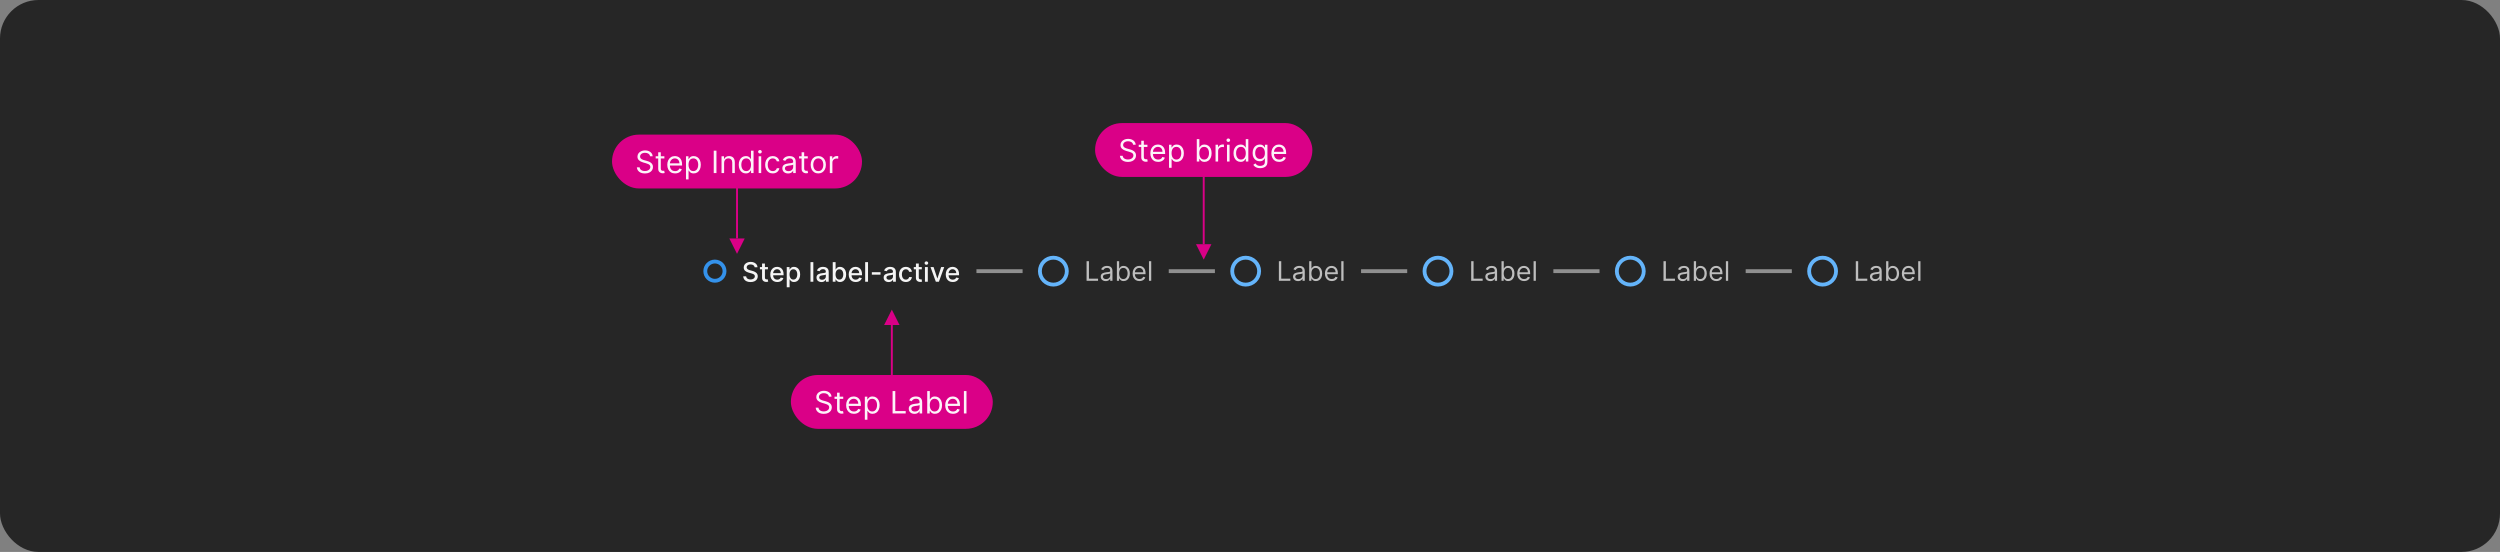 <svg width="1300" height="287" viewBox="0 0 1300 287" fill="none" xmlns="http://www.w3.org/2000/svg">
<rect x="0" y="0" width="1300" height="287" fill="#808080" stroke="none"/>
<rect width="1300" height="287" rx="20" fill="#262626"/>
<path d="M376.75 141C376.75 143.761 374.511 146 371.75 146C368.989 146 366.75 143.761 366.75 141C366.75 138.239 368.989 136 371.75 136C374.511 136 376.75 138.239 376.75 141Z" stroke="#3492EB" stroke-width="2"/>
<g clip-path="url(#clip0_2029_12016)">
<path d="M392.422 138.993C392.369 138.522 392.15 138.158 391.766 137.899C391.381 137.637 390.897 137.506 390.314 137.506C389.896 137.506 389.535 137.573 389.23 137.705C388.925 137.835 388.688 138.013 388.519 138.242C388.353 138.468 388.271 138.724 388.271 139.013C388.271 139.255 388.327 139.464 388.44 139.639C388.556 139.815 388.706 139.962 388.892 140.082C389.081 140.198 389.283 140.295 389.499 140.375C389.714 140.451 389.921 140.514 390.12 140.564L391.114 140.822C391.439 140.902 391.772 141.01 392.114 141.146C392.455 141.281 392.772 141.46 393.063 141.683C393.355 141.905 393.59 142.18 393.769 142.508C393.951 142.836 394.043 143.229 394.043 143.686C394.043 144.263 393.893 144.775 393.595 145.222C393.3 145.67 392.871 146.023 392.308 146.281C391.747 146.54 391.07 146.669 390.274 146.669C389.512 146.669 388.852 146.548 388.295 146.306C387.739 146.064 387.303 145.721 386.988 145.277C386.673 144.83 386.499 144.299 386.466 143.686H388.007C388.037 144.054 388.156 144.361 388.365 144.606C388.577 144.848 388.847 145.028 389.175 145.148C389.507 145.264 389.87 145.322 390.264 145.322C390.698 145.322 391.085 145.254 391.423 145.118C391.764 144.979 392.032 144.786 392.228 144.541C392.424 144.293 392.521 144.003 392.521 143.671C392.521 143.37 392.435 143.123 392.263 142.93C392.094 142.738 391.863 142.579 391.572 142.453C391.283 142.327 390.957 142.216 390.592 142.12L389.389 141.792C388.574 141.57 387.928 141.243 387.45 140.812C386.976 140.382 386.739 139.812 386.739 139.102C386.739 138.516 386.898 138.004 387.217 137.566C387.535 137.129 387.966 136.789 388.509 136.547C389.053 136.302 389.666 136.179 390.349 136.179C391.038 136.179 391.646 136.3 392.173 136.542C392.704 136.784 393.121 137.117 393.426 137.541C393.731 137.962 393.89 138.446 393.903 138.993H392.422ZM399.324 138.864V140.057H395.153V138.864H399.324ZM396.271 137.034H397.758V144.258C397.758 144.546 397.801 144.763 397.887 144.909C397.973 145.052 398.084 145.149 398.22 145.202C398.359 145.252 398.51 145.277 398.672 145.277C398.792 145.277 398.896 145.269 398.986 145.252C399.075 145.236 399.145 145.222 399.194 145.212L399.463 146.44C399.377 146.473 399.254 146.507 399.095 146.54C398.936 146.576 398.737 146.596 398.498 146.599C398.107 146.606 397.743 146.536 397.405 146.391C397.067 146.245 396.793 146.019 396.584 145.714C396.376 145.41 396.271 145.027 396.271 144.566V137.034ZM404.177 146.654C403.425 146.654 402.777 146.493 402.233 146.172C401.693 145.847 401.275 145.391 400.98 144.805C400.689 144.215 400.543 143.524 400.543 142.732C400.543 141.949 400.689 141.26 400.98 140.663C401.275 140.067 401.686 139.601 402.213 139.266C402.744 138.932 403.364 138.764 404.073 138.764C404.504 138.764 404.921 138.835 405.326 138.978C405.73 139.121 406.093 139.344 406.414 139.649C406.736 139.954 406.989 140.35 407.175 140.837C407.361 141.321 407.453 141.91 407.453 142.602V143.129H401.383V142.016H405.997C405.997 141.625 405.917 141.278 405.758 140.977C405.599 140.672 405.375 140.431 405.087 140.256C404.802 140.08 404.467 139.992 404.083 139.992C403.665 139.992 403.301 140.095 402.989 140.3C402.681 140.503 402.442 140.768 402.273 141.096C402.107 141.421 402.025 141.774 402.025 142.155V143.025C402.025 143.535 402.114 143.969 402.293 144.327C402.475 144.685 402.729 144.959 403.054 145.148C403.378 145.333 403.758 145.426 404.192 145.426C404.474 145.426 404.731 145.386 404.963 145.307C405.195 145.224 405.395 145.101 405.564 144.939C405.733 144.777 405.863 144.576 405.952 144.337L407.359 144.591C407.246 145.005 407.044 145.368 406.752 145.68C406.464 145.988 406.101 146.228 405.664 146.401C405.23 146.57 404.734 146.654 404.177 146.654ZM409.103 149.364V138.864H410.555V140.102H410.679C410.765 139.942 410.889 139.759 411.052 139.55C411.214 139.341 411.439 139.159 411.728 139.003C412.016 138.844 412.397 138.764 412.871 138.764C413.488 138.764 414.038 138.92 414.522 139.232C415.006 139.543 415.385 139.992 415.66 140.579C415.939 141.165 416.078 141.871 416.078 142.697C416.078 143.522 415.94 144.23 415.665 144.82C415.39 145.406 415.012 145.859 414.532 146.177C414.051 146.492 413.503 146.649 412.886 146.649C412.422 146.649 412.043 146.571 411.748 146.415C411.456 146.26 411.227 146.077 411.062 145.869C410.896 145.66 410.768 145.474 410.679 145.312H410.589V149.364H409.103ZM410.559 142.682C410.559 143.219 410.637 143.689 410.793 144.094C410.949 144.498 411.174 144.815 411.469 145.043C411.764 145.269 412.126 145.381 412.553 145.381C412.997 145.381 413.368 145.264 413.667 145.028C413.965 144.79 414.19 144.467 414.343 144.059C414.499 143.651 414.577 143.192 414.577 142.682C414.577 142.178 414.5 141.726 414.348 141.325C414.199 140.924 413.973 140.607 413.672 140.375C413.373 140.143 413.001 140.027 412.553 140.027C412.122 140.027 411.758 140.138 411.459 140.36C411.164 140.582 410.941 140.892 410.788 141.29C410.636 141.687 410.559 142.152 410.559 142.682ZM422.935 136.318V146.5H421.449V136.318H422.935ZM427.157 146.669C426.673 146.669 426.236 146.58 425.845 146.401C425.454 146.218 425.144 145.955 424.915 145.61C424.69 145.265 424.577 144.843 424.577 144.342C424.577 143.911 424.66 143.557 424.825 143.278C424.991 143 425.215 142.78 425.497 142.617C425.778 142.455 426.093 142.332 426.441 142.249C426.789 142.166 427.144 142.103 427.505 142.06C427.963 142.007 428.334 141.964 428.619 141.931C428.904 141.895 429.111 141.837 429.24 141.757C429.369 141.678 429.434 141.548 429.434 141.369V141.335C429.434 140.9 429.311 140.564 429.066 140.325C428.824 140.087 428.463 139.967 427.982 139.967C427.482 139.967 427.088 140.078 426.799 140.3C426.514 140.519 426.317 140.763 426.208 141.031L424.811 140.713C424.976 140.249 425.218 139.875 425.536 139.589C425.858 139.301 426.227 139.092 426.645 138.963C427.063 138.83 427.502 138.764 427.963 138.764C428.267 138.764 428.591 138.801 428.932 138.874C429.277 138.943 429.598 139.072 429.896 139.261C430.198 139.45 430.445 139.72 430.637 140.072C430.829 140.42 430.926 140.872 430.926 141.429V146.5H429.474V145.456H429.414C429.318 145.648 429.174 145.837 428.982 146.023C428.789 146.208 428.543 146.362 428.241 146.485C427.939 146.608 427.578 146.669 427.157 146.669ZM427.48 145.476C427.891 145.476 428.243 145.395 428.534 145.232C428.829 145.07 429.053 144.858 429.205 144.596C429.361 144.331 429.439 144.047 429.439 143.746V142.761C429.386 142.814 429.283 142.864 429.131 142.911C428.982 142.954 428.811 142.992 428.619 143.025C428.427 143.055 428.239 143.083 428.057 143.109C427.875 143.133 427.722 143.152 427.6 143.169C427.311 143.205 427.048 143.267 426.809 143.353C426.574 143.439 426.385 143.563 426.242 143.726C426.103 143.885 426.034 144.097 426.034 144.362C426.034 144.73 426.169 145.009 426.441 145.197C426.713 145.383 427.059 145.476 427.48 145.476ZM433.025 146.5V136.318H434.511V140.102H434.601C434.687 139.942 434.811 139.759 434.974 139.55C435.136 139.341 435.362 139.159 435.65 139.003C435.938 138.844 436.319 138.764 436.793 138.764C437.41 138.764 437.96 138.92 438.444 139.232C438.928 139.543 439.307 139.992 439.582 140.579C439.861 141.165 440 141.871 440 142.697C440 143.522 439.862 144.23 439.587 144.82C439.312 145.406 438.934 145.859 438.454 146.177C437.973 146.492 437.425 146.649 436.808 146.649C436.344 146.649 435.965 146.571 435.67 146.415C435.378 146.26 435.149 146.077 434.984 145.869C434.818 145.66 434.69 145.474 434.601 145.312H434.477V146.5H433.025ZM434.482 142.682C434.482 143.219 434.559 143.689 434.715 144.094C434.871 144.498 435.096 144.815 435.391 145.043C435.686 145.269 436.048 145.381 436.475 145.381C436.919 145.381 437.29 145.264 437.589 145.028C437.887 144.79 438.112 144.467 438.265 144.059C438.421 143.651 438.499 143.192 438.499 142.682C438.499 142.178 438.422 141.726 438.27 141.325C438.121 140.924 437.895 140.607 437.594 140.375C437.295 140.143 436.923 140.027 436.475 140.027C436.044 140.027 435.68 140.138 435.381 140.36C435.086 140.582 434.863 140.892 434.71 141.29C434.558 141.687 434.482 142.152 434.482 142.682ZM444.96 146.654C444.208 146.654 443.56 146.493 443.017 146.172C442.476 145.847 442.059 145.391 441.764 144.805C441.472 144.215 441.326 143.524 441.326 142.732C441.326 141.949 441.472 141.26 441.764 140.663C442.059 140.067 442.47 139.601 442.997 139.266C443.527 138.932 444.147 138.764 444.856 138.764C445.287 138.764 445.704 138.835 446.109 138.978C446.513 139.121 446.876 139.344 447.198 139.649C447.519 139.954 447.773 140.35 447.958 140.837C448.144 141.321 448.237 141.91 448.237 142.602V143.129H442.166V142.016H446.78C446.78 141.625 446.7 141.278 446.541 140.977C446.382 140.672 446.159 140.431 445.87 140.256C445.585 140.08 445.25 139.992 444.866 139.992C444.448 139.992 444.084 140.095 443.772 140.3C443.464 140.503 443.225 140.768 443.056 141.096C442.891 141.421 442.808 141.774 442.808 142.155V143.025C442.808 143.535 442.897 143.969 443.076 144.327C443.258 144.685 443.512 144.959 443.837 145.148C444.162 145.333 444.541 145.426 444.975 145.426C445.257 145.426 445.514 145.386 445.746 145.307C445.978 145.224 446.178 145.101 446.347 144.939C446.517 144.777 446.646 144.576 446.735 144.337L448.142 144.591C448.03 145.005 447.827 145.368 447.536 145.68C447.247 145.988 446.884 146.228 446.447 146.401C446.013 146.57 445.517 146.654 444.96 146.654ZM451.373 136.318V146.5H449.886V136.318H451.373ZM457.872 141.553V142.841H453.357V141.553H457.872ZM462.075 146.669C461.591 146.669 461.154 146.58 460.763 146.401C460.372 146.218 460.062 145.955 459.833 145.61C459.608 145.265 459.495 144.843 459.495 144.342C459.495 143.911 459.578 143.557 459.743 143.278C459.909 143 460.133 142.78 460.415 142.617C460.696 142.455 461.011 142.332 461.359 142.249C461.707 142.166 462.062 142.103 462.423 142.06C462.881 142.007 463.252 141.964 463.537 141.931C463.822 141.895 464.029 141.837 464.158 141.757C464.287 141.678 464.352 141.548 464.352 141.369V141.335C464.352 140.9 464.229 140.564 463.984 140.325C463.742 140.087 463.381 139.967 462.9 139.967C462.4 139.967 462.006 140.078 461.717 140.3C461.432 140.519 461.235 140.763 461.126 141.031L459.729 140.713C459.894 140.249 460.136 139.875 460.454 139.589C460.776 139.301 461.145 139.092 461.563 138.963C461.981 138.83 462.42 138.764 462.881 138.764C463.185 138.764 463.509 138.801 463.85 138.874C464.195 138.943 464.516 139.072 464.814 139.261C465.116 139.45 465.363 139.72 465.555 140.072C465.747 140.42 465.844 140.872 465.844 141.429V146.5H464.392V145.456H464.332C464.236 145.648 464.092 145.837 463.9 146.023C463.707 146.208 463.461 146.362 463.159 146.485C462.857 146.608 462.496 146.669 462.075 146.669ZM462.398 145.476C462.809 145.476 463.161 145.395 463.452 145.232C463.747 145.07 463.971 144.858 464.123 144.596C464.279 144.331 464.357 144.047 464.357 143.746V142.761C464.304 142.814 464.201 142.864 464.049 142.911C463.9 142.954 463.729 142.992 463.537 143.025C463.345 143.055 463.157 143.083 462.975 143.109C462.793 143.133 462.64 143.152 462.518 143.169C462.229 143.205 461.966 143.267 461.727 143.353C461.492 143.439 461.303 143.563 461.16 143.726C461.021 143.885 460.952 144.097 460.952 144.362C460.952 144.73 461.087 145.009 461.359 145.197C461.631 145.383 461.977 145.476 462.398 145.476ZM471.04 146.654C470.301 146.654 469.665 146.487 469.131 146.152C468.601 145.814 468.193 145.348 467.908 144.755C467.623 144.162 467.48 143.482 467.48 142.717C467.48 141.941 467.626 141.257 467.918 140.663C468.21 140.067 468.621 139.601 469.151 139.266C469.681 138.932 470.306 138.764 471.025 138.764C471.605 138.764 472.122 138.872 472.576 139.087C473.03 139.299 473.397 139.598 473.675 139.982C473.957 140.367 474.124 140.816 474.177 141.33H472.73C472.651 140.972 472.469 140.663 472.184 140.405C471.902 140.146 471.524 140.017 471.05 140.017C470.636 140.017 470.273 140.126 469.961 140.345C469.653 140.561 469.413 140.869 469.24 141.27C469.068 141.668 468.982 142.138 468.982 142.682C468.982 143.239 469.066 143.719 469.235 144.124C469.404 144.528 469.643 144.841 469.951 145.063C470.263 145.285 470.629 145.396 471.05 145.396C471.332 145.396 471.587 145.345 471.816 145.242C472.048 145.136 472.242 144.985 472.397 144.79C472.556 144.594 472.667 144.359 472.73 144.084H474.177C474.124 144.578 473.963 145.018 473.695 145.406C473.426 145.794 473.067 146.099 472.616 146.321C472.169 146.543 471.643 146.654 471.04 146.654ZM479.331 138.864V140.057H475.16V138.864H479.331ZM476.279 137.034H477.765V144.258C477.765 144.546 477.809 144.763 477.895 144.909C477.981 145.052 478.092 145.149 478.228 145.202C478.367 145.252 478.518 145.277 478.68 145.277C478.8 145.277 478.904 145.269 478.993 145.252C479.083 145.236 479.153 145.222 479.202 145.212L479.471 146.44C479.385 146.473 479.262 146.507 479.103 146.54C478.944 146.576 478.745 146.596 478.506 146.599C478.115 146.606 477.751 146.536 477.412 146.391C477.074 146.245 476.801 146.019 476.592 145.714C476.383 145.41 476.279 145.027 476.279 144.566V137.034ZM480.976 146.5V138.864H482.462V146.5H480.976ZM481.727 137.685C481.468 137.685 481.246 137.599 481.06 137.427C480.878 137.251 480.787 137.042 480.787 136.8C480.787 136.555 480.878 136.346 481.06 136.174C481.246 135.998 481.468 135.911 481.727 135.911C481.985 135.911 482.205 135.998 482.388 136.174C482.573 136.346 482.666 136.555 482.666 136.8C482.666 137.042 482.573 137.251 482.388 137.427C482.205 137.599 481.985 137.685 481.727 137.685ZM490.995 138.864L488.226 146.5H486.635L483.861 138.864H485.456L487.39 144.74H487.47L489.399 138.864H490.995ZM495.423 146.654C494.671 146.654 494.023 146.493 493.479 146.172C492.939 145.847 492.522 145.391 492.227 144.805C491.935 144.215 491.789 143.524 491.789 142.732C491.789 141.949 491.935 141.26 492.227 140.663C492.522 140.067 492.933 139.601 493.46 139.266C493.99 138.932 494.61 138.764 495.319 138.764C495.75 138.764 496.167 138.835 496.572 138.978C496.976 139.121 497.339 139.344 497.661 139.649C497.982 139.954 498.236 140.35 498.421 140.837C498.607 141.321 498.7 141.91 498.7 142.602V143.129H492.629V142.016H497.243C497.243 141.625 497.163 141.278 497.004 140.977C496.845 140.672 496.621 140.431 496.333 140.256C496.048 140.08 495.713 139.992 495.329 139.992C494.911 139.992 494.547 140.095 494.235 140.3C493.927 140.503 493.688 140.768 493.519 141.096C493.353 141.421 493.271 141.774 493.271 142.155V143.025C493.271 143.535 493.36 143.969 493.539 144.327C493.721 144.685 493.975 144.959 494.3 145.148C494.625 145.333 495.004 145.426 495.438 145.426C495.72 145.426 495.977 145.386 496.209 145.307C496.441 145.224 496.641 145.101 496.81 144.939C496.979 144.777 497.109 144.576 497.198 144.337L498.605 144.591C498.492 145.005 498.29 145.368 497.999 145.68C497.71 145.988 497.347 146.228 496.91 146.401C496.476 146.57 495.98 146.654 495.423 146.654Z" fill="white" fill-opacity="0.95"/>
</g>
<rect x="507.75" y="140" width="24" height="2" fill="#8F8F8F"/>
<path d="M554.75 141C554.75 144.866 551.616 148 547.75 148C543.884 148 540.75 144.866 540.75 141C540.75 137.134 543.884 134 547.75 134C551.616 134 554.75 137.134 554.75 141Z" stroke="#64B4FA" stroke-width="2"/>
<g clip-path="url(#clip1_2029_12016)">
<path d="M565.018 146V135.818H566.251V144.906H570.984V146H565.018ZM574.981 146.179C574.497 146.179 574.058 146.088 573.664 145.906C573.269 145.72 572.956 145.453 572.724 145.105C572.492 144.754 572.376 144.33 572.376 143.832C572.376 143.395 572.462 143.04 572.635 142.768C572.807 142.493 573.037 142.278 573.326 142.122C573.614 141.966 573.932 141.85 574.28 141.774C574.632 141.695 574.984 141.632 575.339 141.585C575.803 141.526 576.179 141.481 576.468 141.451C576.759 141.418 576.971 141.363 577.104 141.287C577.24 141.211 577.308 141.078 577.308 140.889V140.849C577.308 140.359 577.174 139.978 576.905 139.706C576.64 139.434 576.237 139.298 575.697 139.298C575.137 139.298 574.698 139.421 574.38 139.666C574.061 139.911 573.838 140.173 573.708 140.452L572.595 140.054C572.794 139.59 573.059 139.229 573.39 138.97C573.725 138.708 574.09 138.526 574.484 138.423C574.882 138.317 575.273 138.264 575.657 138.264C575.903 138.264 576.184 138.294 576.502 138.354C576.824 138.41 577.134 138.528 577.432 138.707C577.734 138.886 577.984 139.156 578.183 139.517C578.382 139.878 578.481 140.362 578.481 140.969V146H577.308V144.966H577.248C577.169 145.132 577.036 145.309 576.85 145.498C576.665 145.687 576.418 145.848 576.11 145.98C575.801 146.113 575.425 146.179 574.981 146.179ZM575.16 145.125C575.624 145.125 576.015 145.034 576.333 144.852C576.655 144.669 576.897 144.434 577.059 144.146C577.225 143.857 577.308 143.554 577.308 143.236V142.162C577.258 142.222 577.149 142.276 576.98 142.326C576.814 142.372 576.622 142.414 576.403 142.45C576.188 142.483 575.977 142.513 575.772 142.54C575.569 142.563 575.405 142.583 575.279 142.599C574.975 142.639 574.69 142.704 574.424 142.793C574.163 142.879 573.95 143.01 573.788 143.186C573.629 143.358 573.549 143.594 573.549 143.892C573.549 144.3 573.7 144.608 574.002 144.817C574.307 145.022 574.693 145.125 575.16 145.125ZM580.782 146V135.818H581.955V139.577H582.055C582.141 139.444 582.26 139.275 582.412 139.07C582.568 138.861 582.79 138.675 583.079 138.513C583.37 138.347 583.765 138.264 584.262 138.264C584.905 138.264 585.472 138.425 585.962 138.746C586.453 139.068 586.836 139.524 587.111 140.114C587.386 140.704 587.523 141.4 587.523 142.202C587.523 143.01 587.386 143.711 587.111 144.305C586.836 144.895 586.454 145.352 585.967 145.677C585.48 145.998 584.918 146.159 584.282 146.159C583.791 146.159 583.398 146.078 583.104 145.915C582.809 145.75 582.581 145.562 582.422 145.354C582.263 145.142 582.141 144.966 582.055 144.827H581.915V146H580.782ZM581.935 142.182C581.935 142.759 582.02 143.267 582.189 143.708C582.358 144.146 582.605 144.489 582.93 144.737C583.254 144.982 583.652 145.105 584.123 145.105C584.613 145.105 585.023 144.976 585.351 144.717C585.682 144.455 585.931 144.104 586.096 143.663C586.265 143.219 586.35 142.725 586.35 142.182C586.35 141.645 586.267 141.161 586.101 140.73C585.939 140.296 585.692 139.953 585.361 139.701C585.032 139.446 584.62 139.318 584.123 139.318C583.645 139.318 583.244 139.439 582.92 139.681C582.595 139.92 582.349 140.254 582.184 140.685C582.018 141.113 581.935 141.612 581.935 142.182ZM592.52 146.159C591.784 146.159 591.149 145.997 590.616 145.672C590.085 145.344 589.676 144.886 589.388 144.3C589.103 143.71 588.96 143.024 588.96 142.241C588.96 141.459 589.103 140.77 589.388 140.173C589.676 139.573 590.077 139.106 590.591 138.771C591.108 138.433 591.711 138.264 592.4 138.264C592.798 138.264 593.191 138.33 593.579 138.463C593.966 138.596 594.319 138.811 594.638 139.109C594.956 139.404 595.209 139.795 595.398 140.283C595.587 140.77 595.682 141.37 595.682 142.082V142.58H589.795V141.565H594.488C594.488 141.134 594.402 140.75 594.23 140.412C594.061 140.074 593.819 139.807 593.504 139.612C593.193 139.416 592.825 139.318 592.4 139.318C591.933 139.318 591.529 139.434 591.187 139.666C590.849 139.895 590.589 140.193 590.407 140.561C590.224 140.929 590.133 141.323 590.133 141.744V142.42C590.133 142.997 590.233 143.486 590.432 143.887C590.634 144.285 590.914 144.588 591.272 144.797C591.63 145.002 592.046 145.105 592.52 145.105C592.828 145.105 593.106 145.062 593.355 144.976C593.607 144.886 593.824 144.754 594.006 144.578C594.189 144.399 594.329 144.177 594.429 143.912L595.562 144.23C595.443 144.615 595.242 144.953 594.961 145.244C594.679 145.533 594.331 145.758 593.917 145.92C593.502 146.08 593.037 146.159 592.52 146.159ZM598.64 135.818V146H597.466V135.818H598.64Z" fill="white" fill-opacity="0.7"/>
</g>
<rect x="607.75" y="140" width="24" height="2" fill="#8F8F8F"/>
<path d="M654.75 141C654.75 144.866 651.616 148 647.75 148C643.884 148 640.75 144.866 640.75 141C640.75 137.134 643.884 134 647.75 134C651.616 134 654.75 137.134 654.75 141Z" stroke="#64B4FA" stroke-width="2"/>
<g clip-path="url(#clip2_2029_12016)">
<path d="M665.018 146V135.818H666.251V144.906H670.984V146H665.018ZM674.981 146.179C674.497 146.179 674.058 146.088 673.664 145.906C673.269 145.72 672.956 145.453 672.724 145.105C672.492 144.754 672.376 144.33 672.376 143.832C672.376 143.395 672.462 143.04 672.635 142.768C672.807 142.493 673.037 142.278 673.326 142.122C673.614 141.966 673.932 141.85 674.28 141.774C674.632 141.695 674.984 141.632 675.339 141.585C675.803 141.526 676.179 141.481 676.468 141.451C676.759 141.418 676.971 141.363 677.104 141.287C677.24 141.211 677.308 141.078 677.308 140.889V140.849C677.308 140.359 677.174 139.978 676.905 139.706C676.64 139.434 676.237 139.298 675.697 139.298C675.137 139.298 674.698 139.421 674.38 139.666C674.061 139.911 673.838 140.173 673.708 140.452L672.595 140.054C672.794 139.59 673.059 139.229 673.39 138.97C673.725 138.708 674.09 138.526 674.484 138.423C674.882 138.317 675.273 138.264 675.657 138.264C675.903 138.264 676.184 138.294 676.502 138.354C676.824 138.41 677.134 138.528 677.432 138.707C677.734 138.886 677.984 139.156 678.183 139.517C678.382 139.878 678.481 140.362 678.481 140.969V146H677.308V144.966H677.248C677.169 145.132 677.036 145.309 676.85 145.498C676.665 145.687 676.418 145.848 676.11 145.98C675.801 146.113 675.425 146.179 674.981 146.179ZM675.16 145.125C675.624 145.125 676.015 145.034 676.333 144.852C676.655 144.669 676.897 144.434 677.059 144.146C677.225 143.857 677.308 143.554 677.308 143.236V142.162C677.258 142.222 677.149 142.276 676.98 142.326C676.814 142.372 676.622 142.414 676.403 142.45C676.188 142.483 675.977 142.513 675.772 142.54C675.569 142.563 675.405 142.583 675.279 142.599C674.975 142.639 674.69 142.704 674.424 142.793C674.163 142.879 673.95 143.01 673.788 143.186C673.629 143.358 673.549 143.594 673.549 143.892C673.549 144.3 673.7 144.608 674.002 144.817C674.307 145.022 674.693 145.125 675.16 145.125ZM680.782 146V135.818H681.955V139.577H682.055C682.141 139.444 682.26 139.275 682.412 139.07C682.568 138.861 682.79 138.675 683.079 138.513C683.37 138.347 683.765 138.264 684.262 138.264C684.905 138.264 685.472 138.425 685.962 138.746C686.453 139.068 686.836 139.524 687.111 140.114C687.386 140.704 687.523 141.4 687.523 142.202C687.523 143.01 687.386 143.711 687.111 144.305C686.836 144.895 686.454 145.352 685.967 145.677C685.48 145.998 684.918 146.159 684.282 146.159C683.791 146.159 683.398 146.078 683.104 145.915C682.809 145.75 682.581 145.562 682.422 145.354C682.263 145.142 682.141 144.966 682.055 144.827H681.915V146H680.782ZM681.935 142.182C681.935 142.759 682.02 143.267 682.189 143.708C682.358 144.146 682.605 144.489 682.93 144.737C683.254 144.982 683.652 145.105 684.123 145.105C684.613 145.105 685.023 144.976 685.351 144.717C685.682 144.455 685.931 144.104 686.096 143.663C686.265 143.219 686.35 142.725 686.35 142.182C686.35 141.645 686.267 141.161 686.101 140.73C685.939 140.296 685.692 139.953 685.361 139.701C685.032 139.446 684.62 139.318 684.123 139.318C683.645 139.318 683.244 139.439 682.92 139.681C682.595 139.92 682.349 140.254 682.184 140.685C682.018 141.113 681.935 141.612 681.935 142.182ZM692.52 146.159C691.784 146.159 691.149 145.997 690.616 145.672C690.085 145.344 689.676 144.886 689.388 144.3C689.103 143.71 688.96 143.024 688.96 142.241C688.96 141.459 689.103 140.77 689.388 140.173C689.676 139.573 690.077 139.106 690.591 138.771C691.108 138.433 691.711 138.264 692.4 138.264C692.798 138.264 693.191 138.33 693.579 138.463C693.966 138.596 694.319 138.811 694.638 139.109C694.956 139.404 695.209 139.795 695.398 140.283C695.587 140.77 695.682 141.37 695.682 142.082V142.58H689.795V141.565H694.488C694.488 141.134 694.402 140.75 694.23 140.412C694.061 140.074 693.819 139.807 693.504 139.612C693.193 139.416 692.825 139.318 692.4 139.318C691.933 139.318 691.529 139.434 691.187 139.666C690.849 139.895 690.589 140.193 690.407 140.561C690.224 140.929 690.133 141.323 690.133 141.744V142.42C690.133 142.997 690.233 143.486 690.432 143.887C690.634 144.285 690.914 144.588 691.272 144.797C691.63 145.002 692.046 145.105 692.52 145.105C692.828 145.105 693.106 145.062 693.355 144.976C693.607 144.886 693.824 144.754 694.006 144.578C694.189 144.399 694.329 144.177 694.429 143.912L695.562 144.23C695.443 144.615 695.242 144.953 694.961 145.244C694.679 145.533 694.331 145.758 693.917 145.92C693.502 146.08 693.037 146.159 692.52 146.159ZM698.64 135.818V146H697.466V135.818H698.64Z" fill="white" fill-opacity="0.7"/>
</g>
<rect x="707.75" y="140" width="24" height="2" fill="#8F8F8F"/>
<path d="M754.75 141C754.75 144.866 751.616 148 747.75 148C743.884 148 740.75 144.866 740.75 141C740.75 137.134 743.884 134 747.75 134C751.616 134 754.75 137.134 754.75 141Z" stroke="#64B4FA" stroke-width="2"/>
<g clip-path="url(#clip3_2029_12016)">
<path d="M765.018 146V135.818H766.251V144.906H770.984V146H765.018ZM774.981 146.179C774.497 146.179 774.058 146.088 773.664 145.906C773.269 145.72 772.956 145.453 772.724 145.105C772.492 144.754 772.376 144.33 772.376 143.832C772.376 143.395 772.462 143.04 772.635 142.768C772.807 142.493 773.037 142.278 773.326 142.122C773.614 141.966 773.932 141.85 774.28 141.774C774.632 141.695 774.984 141.632 775.339 141.585C775.803 141.526 776.179 141.481 776.468 141.451C776.759 141.418 776.971 141.363 777.104 141.287C777.24 141.211 777.308 141.078 777.308 140.889V140.849C777.308 140.359 777.174 139.978 776.905 139.706C776.64 139.434 776.237 139.298 775.697 139.298C775.137 139.298 774.698 139.421 774.38 139.666C774.061 139.911 773.838 140.173 773.708 140.452L772.595 140.054C772.794 139.59 773.059 139.229 773.39 138.97C773.725 138.708 774.09 138.526 774.484 138.423C774.882 138.317 775.273 138.264 775.657 138.264C775.903 138.264 776.184 138.294 776.502 138.354C776.824 138.41 777.134 138.528 777.432 138.707C777.734 138.886 777.984 139.156 778.183 139.517C778.382 139.878 778.481 140.362 778.481 140.969V146H777.308V144.966H777.248C777.169 145.132 777.036 145.309 776.85 145.498C776.665 145.687 776.418 145.848 776.11 145.98C775.801 146.113 775.425 146.179 774.981 146.179ZM775.16 145.125C775.624 145.125 776.015 145.034 776.333 144.852C776.655 144.669 776.897 144.434 777.059 144.146C777.225 143.857 777.308 143.554 777.308 143.236V142.162C777.258 142.222 777.149 142.276 776.98 142.326C776.814 142.372 776.622 142.414 776.403 142.45C776.188 142.483 775.977 142.513 775.772 142.54C775.569 142.563 775.405 142.583 775.279 142.599C774.975 142.639 774.69 142.704 774.424 142.793C774.163 142.879 773.95 143.01 773.788 143.186C773.629 143.358 773.549 143.594 773.549 143.892C773.549 144.3 773.7 144.608 774.002 144.817C774.307 145.022 774.693 145.125 775.16 145.125ZM780.782 146V135.818H781.955V139.577H782.055C782.141 139.444 782.26 139.275 782.412 139.07C782.568 138.861 782.79 138.675 783.079 138.513C783.37 138.347 783.765 138.264 784.262 138.264C784.905 138.264 785.472 138.425 785.962 138.746C786.453 139.068 786.836 139.524 787.111 140.114C787.386 140.704 787.523 141.4 787.523 142.202C787.523 143.01 787.386 143.711 787.111 144.305C786.836 144.895 786.454 145.352 785.967 145.677C785.48 145.998 784.918 146.159 784.282 146.159C783.791 146.159 783.398 146.078 783.104 145.915C782.809 145.75 782.581 145.562 782.422 145.354C782.263 145.142 782.141 144.966 782.055 144.827H781.915V146H780.782ZM781.935 142.182C781.935 142.759 782.02 143.267 782.189 143.708C782.358 144.146 782.605 144.489 782.93 144.737C783.254 144.982 783.652 145.105 784.123 145.105C784.613 145.105 785.023 144.976 785.351 144.717C785.682 144.455 785.931 144.104 786.096 143.663C786.265 143.219 786.35 142.725 786.35 142.182C786.35 141.645 786.267 141.161 786.101 140.73C785.939 140.296 785.692 139.953 785.361 139.701C785.032 139.446 784.62 139.318 784.123 139.318C783.645 139.318 783.244 139.439 782.92 139.681C782.595 139.92 782.349 140.254 782.184 140.685C782.018 141.113 781.935 141.612 781.935 142.182ZM792.52 146.159C791.784 146.159 791.149 145.997 790.616 145.672C790.085 145.344 789.676 144.886 789.388 144.3C789.103 143.71 788.96 143.024 788.96 142.241C788.96 141.459 789.103 140.77 789.388 140.173C789.676 139.573 790.077 139.106 790.591 138.771C791.108 138.433 791.711 138.264 792.4 138.264C792.798 138.264 793.191 138.33 793.579 138.463C793.966 138.596 794.319 138.811 794.638 139.109C794.956 139.404 795.209 139.795 795.398 140.283C795.587 140.77 795.682 141.37 795.682 142.082V142.58H789.795V141.565H794.488C794.488 141.134 794.402 140.75 794.23 140.412C794.061 140.074 793.819 139.807 793.504 139.612C793.193 139.416 792.825 139.318 792.4 139.318C791.933 139.318 791.529 139.434 791.187 139.666C790.849 139.895 790.589 140.193 790.407 140.561C790.224 140.929 790.133 141.323 790.133 141.744V142.42C790.133 142.997 790.233 143.486 790.432 143.887C790.634 144.285 790.914 144.588 791.272 144.797C791.63 145.002 792.046 145.105 792.52 145.105C792.828 145.105 793.106 145.062 793.355 144.976C793.607 144.886 793.824 144.754 794.006 144.578C794.189 144.399 794.329 144.177 794.429 143.912L795.562 144.23C795.443 144.615 795.242 144.953 794.961 145.244C794.679 145.533 794.331 145.758 793.917 145.92C793.502 146.08 793.037 146.159 792.52 146.159ZM798.64 135.818V146H797.466V135.818H798.64Z" fill="white" fill-opacity="0.7"/>
</g>
<rect x="807.75" y="140" width="24" height="2" fill="#8F8F8F"/>
<path d="M854.75 141C854.75 144.866 851.616 148 847.75 148C843.884 148 840.75 144.866 840.75 141C840.75 137.134 843.884 134 847.75 134C851.616 134 854.75 137.134 854.75 141Z" stroke="#64B4FA" stroke-width="2"/>
<g clip-path="url(#clip4_2029_12016)">
<path d="M865.018 146V135.818H866.251V144.906H870.984V146H865.018ZM874.981 146.179C874.497 146.179 874.058 146.088 873.664 145.906C873.269 145.72 872.956 145.453 872.724 145.105C872.492 144.754 872.376 144.33 872.376 143.832C872.376 143.395 872.462 143.04 872.635 142.768C872.807 142.493 873.037 142.278 873.326 142.122C873.614 141.966 873.932 141.85 874.28 141.774C874.632 141.695 874.984 141.632 875.339 141.585C875.803 141.526 876.179 141.481 876.468 141.451C876.759 141.418 876.971 141.363 877.104 141.287C877.24 141.211 877.308 141.078 877.308 140.889V140.849C877.308 140.359 877.174 139.978 876.905 139.706C876.64 139.434 876.237 139.298 875.697 139.298C875.137 139.298 874.698 139.421 874.38 139.666C874.061 139.911 873.838 140.173 873.708 140.452L872.595 140.054C872.794 139.59 873.059 139.229 873.39 138.97C873.725 138.708 874.09 138.526 874.484 138.423C874.882 138.317 875.273 138.264 875.657 138.264C875.903 138.264 876.184 138.294 876.502 138.354C876.824 138.41 877.134 138.528 877.432 138.707C877.734 138.886 877.984 139.156 878.183 139.517C878.382 139.878 878.481 140.362 878.481 140.969V146H877.308V144.966H877.248C877.169 145.132 877.036 145.309 876.85 145.498C876.665 145.687 876.418 145.848 876.11 145.98C875.801 146.113 875.425 146.179 874.981 146.179ZM875.16 145.125C875.624 145.125 876.015 145.034 876.333 144.852C876.655 144.669 876.897 144.434 877.059 144.146C877.225 143.857 877.308 143.554 877.308 143.236V142.162C877.258 142.222 877.149 142.276 876.98 142.326C876.814 142.372 876.622 142.414 876.403 142.45C876.188 142.483 875.977 142.513 875.772 142.54C875.569 142.563 875.405 142.583 875.279 142.599C874.975 142.639 874.69 142.704 874.424 142.793C874.163 142.879 873.95 143.01 873.788 143.186C873.629 143.358 873.549 143.594 873.549 143.892C873.549 144.3 873.7 144.608 874.002 144.817C874.307 145.022 874.693 145.125 875.16 145.125ZM880.782 146V135.818H881.955V139.577H882.055C882.141 139.444 882.26 139.275 882.412 139.07C882.568 138.861 882.79 138.675 883.079 138.513C883.37 138.347 883.765 138.264 884.262 138.264C884.905 138.264 885.472 138.425 885.962 138.746C886.453 139.068 886.836 139.524 887.111 140.114C887.386 140.704 887.523 141.4 887.523 142.202C887.523 143.01 887.386 143.711 887.111 144.305C886.836 144.895 886.454 145.352 885.967 145.677C885.48 145.998 884.918 146.159 884.282 146.159C883.791 146.159 883.398 146.078 883.104 145.915C882.809 145.75 882.581 145.562 882.422 145.354C882.263 145.142 882.141 144.966 882.055 144.827H881.915V146H880.782ZM881.935 142.182C881.935 142.759 882.02 143.267 882.189 143.708C882.358 144.146 882.605 144.489 882.93 144.737C883.254 144.982 883.652 145.105 884.123 145.105C884.613 145.105 885.023 144.976 885.351 144.717C885.682 144.455 885.931 144.104 886.096 143.663C886.265 143.219 886.35 142.725 886.35 142.182C886.35 141.645 886.267 141.161 886.101 140.73C885.939 140.296 885.692 139.953 885.361 139.701C885.032 139.446 884.62 139.318 884.123 139.318C883.645 139.318 883.244 139.439 882.92 139.681C882.595 139.92 882.349 140.254 882.184 140.685C882.018 141.113 881.935 141.612 881.935 142.182ZM892.52 146.159C891.784 146.159 891.149 145.997 890.616 145.672C890.085 145.344 889.676 144.886 889.388 144.3C889.103 143.71 888.96 143.024 888.96 142.241C888.96 141.459 889.103 140.77 889.388 140.173C889.676 139.573 890.077 139.106 890.591 138.771C891.108 138.433 891.711 138.264 892.4 138.264C892.798 138.264 893.191 138.33 893.579 138.463C893.966 138.596 894.319 138.811 894.638 139.109C894.956 139.404 895.209 139.795 895.398 140.283C895.587 140.77 895.682 141.37 895.682 142.082V142.58H889.795V141.565H894.488C894.488 141.134 894.402 140.75 894.23 140.412C894.061 140.074 893.819 139.807 893.504 139.612C893.193 139.416 892.825 139.318 892.4 139.318C891.933 139.318 891.529 139.434 891.187 139.666C890.849 139.895 890.589 140.193 890.407 140.561C890.224 140.929 890.133 141.323 890.133 141.744V142.42C890.133 142.997 890.233 143.486 890.432 143.887C890.634 144.285 890.914 144.588 891.272 144.797C891.63 145.002 892.046 145.105 892.52 145.105C892.828 145.105 893.106 145.062 893.355 144.976C893.607 144.886 893.824 144.754 894.006 144.578C894.189 144.399 894.329 144.177 894.429 143.912L895.562 144.23C895.443 144.615 895.242 144.953 894.961 145.244C894.679 145.533 894.331 145.758 893.917 145.92C893.502 146.08 893.037 146.159 892.52 146.159ZM898.64 135.818V146H897.466V135.818H898.64Z" fill="white" fill-opacity="0.7"/>
</g>
<rect x="907.75" y="140" width="24" height="2" fill="#8F8F8F"/>
<path d="M954.75 141C954.75 144.866 951.616 148 947.75 148C943.884 148 940.75 144.866 940.75 141C940.75 137.134 943.884 134 947.75 134C951.616 134 954.75 137.134 954.75 141Z" stroke="#64B4FA" stroke-width="2"/>
<g clip-path="url(#clip5_2029_12016)">
<path d="M965.018 146V135.818H966.251V144.906H970.984V146H965.018ZM974.981 146.179C974.497 146.179 974.058 146.088 973.664 145.906C973.269 145.72 972.956 145.453 972.724 145.105C972.492 144.754 972.376 144.33 972.376 143.832C972.376 143.395 972.462 143.04 972.635 142.768C972.807 142.493 973.037 142.278 973.326 142.122C973.614 141.966 973.932 141.85 974.28 141.774C974.632 141.695 974.984 141.632 975.339 141.585C975.803 141.526 976.179 141.481 976.468 141.451C976.759 141.418 976.971 141.363 977.104 141.287C977.24 141.211 977.308 141.078 977.308 140.889V140.849C977.308 140.359 977.174 139.978 976.905 139.706C976.64 139.434 976.237 139.298 975.697 139.298C975.137 139.298 974.698 139.421 974.38 139.666C974.061 139.911 973.838 140.173 973.708 140.452L972.595 140.054C972.794 139.59 973.059 139.229 973.39 138.97C973.725 138.708 974.09 138.526 974.484 138.423C974.882 138.317 975.273 138.264 975.657 138.264C975.903 138.264 976.184 138.294 976.502 138.354C976.824 138.41 977.134 138.528 977.432 138.707C977.734 138.886 977.984 139.156 978.183 139.517C978.382 139.878 978.481 140.362 978.481 140.969V146H977.308V144.966H977.248C977.169 145.132 977.036 145.309 976.85 145.498C976.665 145.687 976.418 145.848 976.11 145.98C975.801 146.113 975.425 146.179 974.981 146.179ZM975.16 145.125C975.624 145.125 976.015 145.034 976.333 144.852C976.655 144.669 976.897 144.434 977.059 144.146C977.225 143.857 977.308 143.554 977.308 143.236V142.162C977.258 142.222 977.149 142.276 976.98 142.326C976.814 142.372 976.622 142.414 976.403 142.45C976.188 142.483 975.977 142.513 975.772 142.54C975.569 142.563 975.405 142.583 975.279 142.599C974.975 142.639 974.69 142.704 974.424 142.793C974.163 142.879 973.95 143.01 973.788 143.186C973.629 143.358 973.549 143.594 973.549 143.892C973.549 144.3 973.7 144.608 974.002 144.817C974.307 145.022 974.693 145.125 975.16 145.125ZM980.782 146V135.818H981.955V139.577H982.055C982.141 139.444 982.26 139.275 982.412 139.07C982.568 138.861 982.79 138.675 983.079 138.513C983.37 138.347 983.765 138.264 984.262 138.264C984.905 138.264 985.472 138.425 985.962 138.746C986.453 139.068 986.836 139.524 987.111 140.114C987.386 140.704 987.523 141.4 987.523 142.202C987.523 143.01 987.386 143.711 987.111 144.305C986.836 144.895 986.454 145.352 985.967 145.677C985.48 145.998 984.918 146.159 984.282 146.159C983.791 146.159 983.398 146.078 983.104 145.915C982.809 145.75 982.581 145.562 982.422 145.354C982.263 145.142 982.141 144.966 982.055 144.827H981.915V146H980.782ZM981.935 142.182C981.935 142.759 982.02 143.267 982.189 143.708C982.358 144.146 982.605 144.489 982.93 144.737C983.254 144.982 983.652 145.105 984.123 145.105C984.613 145.105 985.023 144.976 985.351 144.717C985.682 144.455 985.931 144.104 986.096 143.663C986.265 143.219 986.35 142.725 986.35 142.182C986.35 141.645 986.267 141.161 986.101 140.73C985.939 140.296 985.692 139.953 985.361 139.701C985.032 139.446 984.62 139.318 984.123 139.318C983.645 139.318 983.244 139.439 982.92 139.681C982.595 139.92 982.349 140.254 982.184 140.685C982.018 141.113 981.935 141.612 981.935 142.182ZM992.52 146.159C991.784 146.159 991.149 145.997 990.616 145.672C990.085 145.344 989.676 144.886 989.388 144.3C989.103 143.71 988.96 143.024 988.96 142.241C988.96 141.459 989.103 140.77 989.388 140.173C989.676 139.573 990.077 139.106 990.591 138.771C991.108 138.433 991.711 138.264 992.4 138.264C992.798 138.264 993.191 138.33 993.579 138.463C993.966 138.596 994.319 138.811 994.638 139.109C994.956 139.404 995.209 139.795 995.398 140.283C995.587 140.77 995.682 141.37 995.682 142.082V142.58H989.795V141.565H994.488C994.488 141.134 994.402 140.75 994.23 140.412C994.061 140.074 993.819 139.807 993.504 139.612C993.193 139.416 992.825 139.318 992.4 139.318C991.933 139.318 991.529 139.434 991.187 139.666C990.849 139.895 990.589 140.193 990.407 140.561C990.224 140.929 990.133 141.323 990.133 141.744V142.42C990.133 142.997 990.233 143.486 990.432 143.887C990.634 144.285 990.914 144.588 991.272 144.797C991.63 145.002 992.046 145.105 992.52 145.105C992.828 145.105 993.106 145.062 993.355 144.976C993.607 144.886 993.824 144.754 994.006 144.578C994.189 144.399 994.329 144.177 994.429 143.912L995.562 144.23C995.443 144.615 995.242 144.953 994.961 145.244C994.679 145.533 994.331 145.758 993.917 145.92C993.502 146.08 993.037 146.159 992.52 146.159ZM998.64 135.818V146H997.466V135.818H998.64Z" fill="white" fill-opacity="0.7"/>
</g>
<path d="M383.25 90V124" stroke="#DA0087"/>
<path d="M383.25 132L379.25 124H387.25L383.25 132Z" fill="#DA0087"/>
<rect x="318.25" y="70" width="130" height="28" rx="14" fill="#DA0087"/>
<path d="M338.023 81.273C337.955 80.697 337.678 80.25 337.193 79.932C336.708 79.614 336.114 79.454 335.409 79.454C334.894 79.454 334.443 79.538 334.057 79.704C333.674 79.871 333.375 80.1 333.159 80.392C332.947 80.684 332.841 81.015 332.841 81.386C332.841 81.697 332.915 81.964 333.062 82.188C333.214 82.407 333.407 82.591 333.642 82.739C333.877 82.883 334.123 83.002 334.381 83.097C334.638 83.188 334.875 83.261 335.091 83.318L336.273 83.636C336.576 83.716 336.913 83.826 337.284 83.966C337.659 84.106 338.017 84.297 338.358 84.54C338.703 84.778 338.987 85.085 339.21 85.46C339.434 85.835 339.545 86.296 339.545 86.841C339.545 87.47 339.381 88.038 339.051 88.546C338.725 89.053 338.248 89.456 337.619 89.756C336.994 90.055 336.235 90.204 335.341 90.204C334.508 90.204 333.786 90.07 333.176 89.801C332.57 89.532 332.093 89.157 331.744 88.676C331.4 88.195 331.205 87.636 331.159 87H332.614C332.652 87.439 332.799 87.803 333.057 88.091C333.318 88.375 333.648 88.587 334.045 88.727C334.447 88.864 334.879 88.932 335.341 88.932C335.879 88.932 336.362 88.845 336.79 88.671C337.218 88.492 337.557 88.246 337.807 87.932C338.057 87.614 338.182 87.242 338.182 86.818C338.182 86.432 338.074 86.117 337.858 85.875C337.642 85.633 337.358 85.436 337.006 85.284C336.653 85.133 336.273 85 335.864 84.886L334.432 84.477C333.523 84.216 332.803 83.843 332.273 83.358C331.742 82.873 331.477 82.239 331.477 81.454C331.477 80.803 331.653 80.235 332.006 79.75C332.362 79.261 332.839 78.883 333.438 78.614C334.04 78.341 334.712 78.204 335.455 78.204C336.205 78.204 336.871 78.339 337.455 78.608C338.038 78.873 338.5 79.237 338.841 79.699C339.186 80.161 339.367 80.686 339.386 81.273H338.023ZM345.476 81.273V82.409H340.953V81.273H345.476ZM342.271 79.182H343.612V87.5C343.612 87.879 343.667 88.163 343.777 88.352C343.891 88.538 344.035 88.663 344.209 88.727C344.387 88.788 344.574 88.818 344.771 88.818C344.919 88.818 345.04 88.811 345.135 88.796C345.23 88.776 345.305 88.761 345.362 88.75L345.635 89.954C345.544 89.989 345.417 90.023 345.254 90.057C345.091 90.095 344.885 90.114 344.635 90.114C344.256 90.114 343.885 90.032 343.521 89.869C343.161 89.706 342.862 89.458 342.624 89.125C342.389 88.792 342.271 88.371 342.271 87.864V79.182ZM351.058 90.182C350.217 90.182 349.492 89.996 348.882 89.625C348.276 89.25 347.808 88.727 347.479 88.057C347.153 87.383 346.99 86.599 346.99 85.704C346.99 84.811 347.153 84.023 347.479 83.341C347.808 82.655 348.267 82.121 348.854 81.739C349.445 81.352 350.134 81.159 350.922 81.159C351.376 81.159 351.825 81.235 352.268 81.386C352.712 81.538 353.115 81.784 353.479 82.125C353.842 82.462 354.132 82.909 354.348 83.466C354.564 84.023 354.672 84.708 354.672 85.523V86.091H347.945V84.932H353.308C353.308 84.439 353.21 84 353.013 83.614C352.82 83.227 352.543 82.922 352.183 82.699C351.827 82.475 351.407 82.364 350.922 82.364C350.388 82.364 349.926 82.496 349.536 82.761C349.149 83.023 348.852 83.364 348.643 83.784C348.435 84.204 348.331 84.655 348.331 85.136V85.909C348.331 86.568 348.445 87.127 348.672 87.585C348.903 88.04 349.223 88.386 349.632 88.625C350.041 88.86 350.517 88.977 351.058 88.977C351.411 88.977 351.729 88.928 352.013 88.829C352.301 88.727 352.549 88.576 352.757 88.375C352.965 88.171 353.126 87.917 353.24 87.614L354.536 87.977C354.399 88.417 354.17 88.803 353.848 89.136C353.526 89.466 353.128 89.724 352.655 89.909C352.181 90.091 351.649 90.182 351.058 90.182ZM356.712 93.273V81.273H358.007V82.659H358.166C358.265 82.508 358.401 82.314 358.575 82.079C358.753 81.841 359.007 81.629 359.337 81.443C359.67 81.254 360.121 81.159 360.689 81.159C361.424 81.159 362.071 81.343 362.632 81.71C363.193 82.078 363.63 82.599 363.945 83.273C364.259 83.947 364.416 84.742 364.416 85.659C364.416 86.583 364.259 87.385 363.945 88.062C363.63 88.737 363.195 89.26 362.638 89.631C362.081 89.998 361.439 90.182 360.712 90.182C360.151 90.182 359.702 90.089 359.365 89.903C359.028 89.714 358.768 89.5 358.587 89.261C358.405 89.019 358.265 88.818 358.166 88.659H358.053V93.273H356.712ZM358.03 85.636C358.03 86.296 358.126 86.877 358.32 87.381C358.513 87.881 358.795 88.273 359.166 88.557C359.537 88.837 359.992 88.977 360.53 88.977C361.09 88.977 361.558 88.829 361.933 88.534C362.312 88.235 362.596 87.833 362.786 87.329C362.979 86.822 363.075 86.258 363.075 85.636C363.075 85.023 362.981 84.47 362.791 83.977C362.606 83.481 362.323 83.089 361.945 82.801C361.57 82.51 361.098 82.364 360.53 82.364C359.984 82.364 359.526 82.502 359.155 82.778C358.784 83.051 358.503 83.434 358.314 83.926C358.125 84.415 358.03 84.985 358.03 85.636ZM372.553 78.364V90H371.143V78.364H372.553ZM376.537 84.75V90H375.196V81.273H376.491V82.636H376.605C376.81 82.193 377.12 81.837 377.537 81.568C377.954 81.296 378.491 81.159 379.151 81.159C379.741 81.159 380.259 81.28 380.702 81.523C381.145 81.761 381.49 82.125 381.736 82.614C381.982 83.099 382.105 83.712 382.105 84.454V90H380.764V84.546C380.764 83.86 380.586 83.326 380.23 82.943C379.874 82.557 379.385 82.364 378.764 82.364C378.336 82.364 377.954 82.456 377.616 82.642C377.283 82.828 377.02 83.099 376.827 83.454C376.634 83.811 376.537 84.242 376.537 84.75ZM387.851 90.182C387.124 90.182 386.482 89.998 385.925 89.631C385.368 89.26 384.932 88.737 384.618 88.062C384.304 87.385 384.146 86.583 384.146 85.659C384.146 84.742 384.304 83.947 384.618 83.273C384.932 82.599 385.37 82.078 385.93 81.71C386.491 81.343 387.139 81.159 387.874 81.159C388.442 81.159 388.891 81.254 389.22 81.443C389.554 81.629 389.807 81.841 389.982 82.079C390.16 82.314 390.298 82.508 390.396 82.659H390.51V78.364H391.851V90H390.555V88.659H390.396C390.298 88.818 390.158 89.019 389.976 89.261C389.794 89.5 389.535 89.714 389.197 89.903C388.86 90.089 388.411 90.182 387.851 90.182ZM388.033 88.977C388.571 88.977 389.025 88.837 389.396 88.557C389.768 88.273 390.05 87.881 390.243 87.381C390.436 86.877 390.533 86.296 390.533 85.636C390.533 84.985 390.438 84.415 390.249 83.926C390.059 83.434 389.779 83.051 389.408 82.778C389.036 82.502 388.578 82.364 388.033 82.364C387.464 82.364 386.991 82.51 386.612 82.801C386.237 83.089 385.955 83.481 385.766 83.977C385.58 84.47 385.487 85.023 385.487 85.636C385.487 86.258 385.582 86.822 385.771 87.329C385.964 87.833 386.249 88.235 386.624 88.534C387.002 88.829 387.472 88.977 388.033 88.977ZM394.493 90V81.273H395.834V90H394.493ZM395.175 79.818C394.913 79.818 394.688 79.729 394.499 79.551C394.313 79.373 394.22 79.159 394.22 78.909C394.22 78.659 394.313 78.445 394.499 78.267C394.688 78.089 394.913 78 395.175 78C395.436 78 395.66 78.089 395.845 78.267C396.035 78.445 396.129 78.659 396.129 78.909C396.129 79.159 396.035 79.373 395.845 79.551C395.66 79.729 395.436 79.818 395.175 79.818ZM401.835 90.182C401.017 90.182 400.313 89.989 399.722 89.602C399.131 89.216 398.676 88.684 398.358 88.006C398.04 87.328 397.881 86.553 397.881 85.682C397.881 84.796 398.044 84.013 398.369 83.335C398.699 82.653 399.157 82.121 399.744 81.739C400.335 81.352 401.025 81.159 401.812 81.159C402.426 81.159 402.979 81.273 403.472 81.5C403.964 81.727 404.367 82.046 404.682 82.454C404.996 82.864 405.191 83.341 405.267 83.886H403.926C403.824 83.489 403.597 83.136 403.244 82.829C402.896 82.519 402.426 82.364 401.835 82.364C401.313 82.364 400.854 82.5 400.46 82.773C400.07 83.042 399.765 83.422 399.545 83.915C399.33 84.403 399.222 84.977 399.222 85.636C399.222 86.311 399.328 86.898 399.54 87.398C399.756 87.898 400.059 88.286 400.449 88.562C400.843 88.839 401.305 88.977 401.835 88.977C402.184 88.977 402.5 88.917 402.784 88.796C403.068 88.674 403.309 88.5 403.506 88.273C403.703 88.046 403.843 87.773 403.926 87.454H405.267C405.191 87.97 405.004 88.434 404.705 88.847C404.409 89.256 404.017 89.581 403.528 89.824C403.044 90.062 402.479 90.182 401.835 90.182ZM409.795 90.204C409.242 90.204 408.741 90.1 408.29 89.892C407.839 89.68 407.481 89.375 407.216 88.977C406.951 88.576 406.818 88.091 406.818 87.523C406.818 87.023 406.917 86.617 407.114 86.307C407.311 85.992 407.574 85.746 407.903 85.568C408.233 85.39 408.597 85.258 408.994 85.171C409.396 85.079 409.799 85.008 410.205 84.954C410.735 84.886 411.165 84.835 411.494 84.801C411.828 84.763 412.07 84.701 412.222 84.614C412.377 84.526 412.455 84.375 412.455 84.159V84.114C412.455 83.553 412.301 83.117 411.994 82.807C411.691 82.496 411.231 82.341 410.614 82.341C409.973 82.341 409.472 82.481 409.108 82.761C408.744 83.042 408.489 83.341 408.341 83.659L407.068 83.204C407.295 82.674 407.598 82.261 407.977 81.966C408.36 81.667 408.777 81.458 409.227 81.341C409.682 81.22 410.129 81.159 410.568 81.159C410.848 81.159 411.17 81.193 411.534 81.261C411.902 81.326 412.256 81.46 412.597 81.665C412.941 81.869 413.227 82.178 413.455 82.591C413.682 83.004 413.795 83.557 413.795 84.25V90H412.455V88.818H412.386C412.295 89.008 412.144 89.21 411.932 89.426C411.72 89.642 411.438 89.826 411.085 89.977C410.733 90.129 410.303 90.204 409.795 90.204ZM410 89C410.53 89 410.977 88.896 411.341 88.688C411.708 88.479 411.985 88.21 412.17 87.881C412.36 87.551 412.455 87.204 412.455 86.841V85.614C412.398 85.682 412.273 85.744 412.08 85.801C411.89 85.854 411.67 85.901 411.42 85.943C411.174 85.981 410.934 86.015 410.699 86.046C410.468 86.072 410.28 86.095 410.136 86.114C409.788 86.159 409.462 86.233 409.159 86.335C408.86 86.434 408.617 86.583 408.432 86.784C408.25 86.981 408.159 87.25 408.159 87.591C408.159 88.057 408.331 88.409 408.676 88.648C409.025 88.883 409.466 89 410 89ZM420.038 81.273V82.409H415.516V81.273H420.038ZM416.834 79.182H418.175V87.5C418.175 87.879 418.23 88.163 418.339 88.352C418.453 88.538 418.597 88.663 418.771 88.727C418.949 88.788 419.137 88.818 419.334 88.818C419.482 88.818 419.603 88.811 419.697 88.796C419.792 88.776 419.868 88.761 419.925 88.75L420.197 89.954C420.107 89.989 419.98 90.023 419.817 90.057C419.654 90.095 419.447 90.114 419.197 90.114C418.819 90.114 418.447 90.032 418.084 89.869C417.724 89.706 417.425 89.458 417.186 89.125C416.951 88.792 416.834 88.371 416.834 87.864V79.182ZM425.507 90.182C424.719 90.182 424.028 89.994 423.433 89.619C422.842 89.244 422.38 88.72 422.047 88.046C421.717 87.371 421.553 86.583 421.553 85.682C421.553 84.773 421.717 83.979 422.047 83.301C422.38 82.623 422.842 82.097 423.433 81.722C424.028 81.347 424.719 81.159 425.507 81.159C426.295 81.159 426.984 81.347 427.575 81.722C428.17 82.097 428.632 82.623 428.962 83.301C429.295 83.979 429.462 84.773 429.462 85.682C429.462 86.583 429.295 87.371 428.962 88.046C428.632 88.72 428.17 89.244 427.575 89.619C426.984 89.994 426.295 90.182 425.507 90.182ZM425.507 88.977C426.106 88.977 426.598 88.824 426.984 88.517C427.371 88.21 427.657 87.807 427.842 87.307C428.028 86.807 428.121 86.265 428.121 85.682C428.121 85.099 428.028 84.555 427.842 84.051C427.657 83.547 427.371 83.14 426.984 82.829C426.598 82.519 426.106 82.364 425.507 82.364C424.909 82.364 424.416 82.519 424.03 82.829C423.643 83.14 423.357 83.547 423.172 84.051C422.986 84.555 422.893 85.099 422.893 85.682C422.893 86.265 422.986 86.807 423.172 87.307C423.357 87.807 423.643 88.21 424.03 88.517C424.416 88.824 424.909 88.977 425.507 88.977ZM431.509 90V81.273H432.804V82.591H432.895C433.054 82.159 433.342 81.809 433.759 81.54C434.175 81.271 434.645 81.136 435.168 81.136C435.266 81.136 435.389 81.138 435.537 81.142C435.685 81.146 435.796 81.151 435.872 81.159V82.523C435.827 82.511 435.723 82.494 435.56 82.472C435.401 82.445 435.232 82.432 435.054 82.432C434.63 82.432 434.251 82.521 433.918 82.699C433.588 82.873 433.327 83.115 433.134 83.426C432.944 83.733 432.849 84.083 432.849 84.477V90H431.509Z" fill="white" fill-opacity="0.95"/>
<path d="M625.934 84V127" stroke="#DA0087"/>
<path d="M625.934 135L621.934 127H629.934L625.934 135Z" fill="#DA0087"/>
<rect x="569.434" y="64" width="113" height="28" rx="14" fill="#DA0087"/>
<path d="M589.206 75.273C589.138 74.697 588.862 74.25 588.377 73.932C587.892 73.614 587.297 73.454 586.593 73.454C586.078 73.454 585.627 73.538 585.24 73.704C584.858 73.871 584.559 74.1 584.343 74.392C584.131 74.684 584.025 75.015 584.025 75.386C584.025 75.697 584.098 75.964 584.246 76.188C584.398 76.407 584.591 76.591 584.826 76.739C585.06 76.883 585.307 77.002 585.564 77.097C585.822 77.188 586.059 77.261 586.275 77.318L587.456 77.636C587.759 77.716 588.096 77.826 588.468 77.966C588.843 78.106 589.201 78.297 589.542 78.54C589.886 78.778 590.17 79.085 590.394 79.46C590.617 79.835 590.729 80.296 590.729 80.841C590.729 81.47 590.564 82.038 590.235 82.546C589.909 83.053 589.432 83.456 588.803 83.756C588.178 84.055 587.418 84.204 586.525 84.204C585.691 84.204 584.97 84.07 584.36 83.801C583.754 83.532 583.276 83.157 582.928 82.676C582.583 82.195 582.388 81.636 582.343 81H583.797C583.835 81.439 583.983 81.803 584.24 82.091C584.502 82.375 584.831 82.587 585.229 82.727C585.631 82.864 586.062 82.932 586.525 82.932C587.062 82.932 587.545 82.845 587.973 82.671C588.401 82.492 588.74 82.246 588.99 81.932C589.24 81.614 589.365 81.242 589.365 80.818C589.365 80.432 589.257 80.117 589.042 79.875C588.826 79.633 588.542 79.436 588.189 79.284C587.837 79.133 587.456 79 587.047 78.886L585.615 78.477C584.706 78.216 583.987 77.843 583.456 77.358C582.926 76.873 582.661 76.239 582.661 75.454C582.661 74.803 582.837 74.235 583.189 73.75C583.545 73.261 584.023 72.883 584.621 72.614C585.223 72.341 585.896 72.204 586.638 72.204C587.388 72.204 588.055 72.339 588.638 72.608C589.221 72.873 589.684 73.237 590.025 73.699C590.369 74.161 590.551 74.686 590.57 75.273H589.206ZM596.659 75.273V76.409H592.137V75.273H596.659ZM593.455 73.182H594.796V81.5C594.796 81.879 594.851 82.163 594.961 82.352C595.074 82.538 595.218 82.663 595.392 82.727C595.57 82.788 595.758 82.818 595.955 82.818C596.103 82.818 596.224 82.811 596.319 82.796C596.413 82.776 596.489 82.761 596.546 82.75L596.819 83.954C596.728 83.989 596.601 84.023 596.438 84.057C596.275 84.095 596.069 84.114 595.819 84.114C595.44 84.114 595.069 84.032 594.705 83.869C594.345 83.706 594.046 83.458 593.807 83.125C593.572 82.792 593.455 82.371 593.455 81.864V73.182ZM602.242 84.182C601.401 84.182 600.676 83.996 600.066 83.625C599.46 83.25 598.992 82.727 598.662 82.057C598.337 81.383 598.174 80.599 598.174 79.704C598.174 78.811 598.337 78.023 598.662 77.341C598.992 76.655 599.45 76.121 600.037 75.739C600.628 75.352 601.318 75.159 602.105 75.159C602.56 75.159 603.009 75.235 603.452 75.386C603.895 75.538 604.299 75.784 604.662 76.125C605.026 76.462 605.316 76.909 605.532 77.466C605.748 78.023 605.855 78.708 605.855 79.523V80.091H599.128V78.932H604.492C604.492 78.439 604.393 78 604.196 77.614C604.003 77.227 603.727 76.922 603.367 76.699C603.011 76.475 602.59 76.364 602.105 76.364C601.571 76.364 601.109 76.496 600.719 76.761C600.333 77.023 600.035 77.364 599.827 77.784C599.619 78.204 599.515 78.655 599.515 79.136V79.909C599.515 80.568 599.628 81.127 599.855 81.585C600.087 82.04 600.407 82.386 600.816 82.625C601.225 82.86 601.7 82.977 602.242 82.977C602.594 82.977 602.912 82.928 603.196 82.829C603.484 82.727 603.732 82.576 603.941 82.375C604.149 82.171 604.31 81.917 604.424 81.614L605.719 81.977C605.583 82.417 605.354 82.803 605.032 83.136C604.71 83.466 604.312 83.724 603.838 83.909C603.365 84.091 602.833 84.182 602.242 84.182ZM607.895 87.273V75.273H609.191V76.659H609.35C609.448 76.508 609.585 76.314 609.759 76.079C609.937 75.841 610.191 75.629 610.52 75.443C610.854 75.254 611.304 75.159 611.873 75.159C612.607 75.159 613.255 75.343 613.816 75.71C614.376 76.078 614.814 76.599 615.128 77.273C615.443 77.947 615.6 78.742 615.6 79.659C615.6 80.583 615.443 81.385 615.128 82.062C614.814 82.737 614.378 83.26 613.821 83.631C613.265 83.998 612.623 84.182 611.895 84.182C611.335 84.182 610.886 84.089 610.549 83.903C610.212 83.714 609.952 83.5 609.77 83.261C609.588 83.019 609.448 82.818 609.35 82.659H609.236V87.273H607.895ZM609.213 79.636C609.213 80.296 609.31 80.877 609.503 81.381C609.696 81.881 609.979 82.273 610.35 82.557C610.721 82.837 611.176 82.977 611.713 82.977C612.274 82.977 612.742 82.829 613.117 82.534C613.496 82.235 613.78 81.833 613.969 81.329C614.162 80.822 614.259 80.258 614.259 79.636C614.259 79.023 614.164 78.47 613.975 77.977C613.789 77.481 613.507 77.089 613.128 76.801C612.753 76.51 612.282 76.364 611.713 76.364C611.168 76.364 610.71 76.502 610.338 76.778C609.967 77.051 609.687 77.434 609.498 77.926C609.308 78.415 609.213 78.985 609.213 79.636ZM622.327 84V72.364H623.668V76.659H623.782C623.88 76.508 624.016 76.314 624.191 76.079C624.369 75.841 624.623 75.629 624.952 75.443C625.285 75.254 625.736 75.159 626.304 75.159C627.039 75.159 627.687 75.343 628.248 75.71C628.808 76.078 629.246 76.599 629.56 77.273C629.874 77.947 630.032 78.742 630.032 79.659C630.032 80.583 629.874 81.385 629.56 82.062C629.246 82.737 628.81 83.26 628.253 83.631C627.696 83.998 627.054 84.182 626.327 84.182C625.766 84.182 625.318 84.089 624.98 83.903C624.643 83.714 624.384 83.5 624.202 83.261C624.02 83.019 623.88 82.818 623.782 82.659H623.623V84H622.327ZM623.645 79.636C623.645 80.296 623.742 80.877 623.935 81.381C624.128 81.881 624.41 82.273 624.782 82.557C625.153 82.837 625.607 82.977 626.145 82.977C626.706 82.977 627.174 82.829 627.549 82.534C627.927 82.235 628.212 81.833 628.401 81.329C628.594 80.822 628.691 80.258 628.691 79.636C628.691 79.023 628.596 78.47 628.407 77.977C628.221 77.481 627.939 77.089 627.56 76.801C627.185 76.51 626.713 76.364 626.145 76.364C625.6 76.364 625.141 76.502 624.77 76.778C624.399 77.051 624.119 77.434 623.929 77.926C623.74 78.415 623.645 78.985 623.645 79.636ZM632.083 84V75.273H633.378V76.591H633.469C633.628 76.159 633.916 75.809 634.333 75.54C634.749 75.271 635.219 75.136 635.742 75.136C635.84 75.136 635.963 75.138 636.111 75.142C636.259 75.146 636.371 75.151 636.446 75.159V76.523C636.401 76.511 636.297 76.494 636.134 76.472C635.975 76.445 635.806 76.432 635.628 76.432C635.204 76.432 634.825 76.521 634.492 76.699C634.162 76.873 633.901 77.115 633.708 77.426C633.518 77.733 633.424 78.083 633.424 78.477V84H632.083ZM638.036 84V75.273H639.377V84H638.036ZM638.718 73.818C638.456 73.818 638.231 73.729 638.042 73.551C637.856 73.373 637.763 73.159 637.763 72.909C637.763 72.659 637.856 72.445 638.042 72.267C638.231 72.089 638.456 72 638.718 72C638.979 72 639.203 72.089 639.388 72.267C639.578 72.445 639.672 72.659 639.672 72.909C639.672 73.159 639.578 73.373 639.388 73.551C639.203 73.729 638.979 73.818 638.718 73.818ZM645.128 84.182C644.401 84.182 643.759 83.998 643.202 83.631C642.645 83.26 642.21 82.737 641.895 82.062C641.581 81.385 641.424 80.583 641.424 79.659C641.424 78.742 641.581 77.947 641.895 77.273C642.21 76.599 642.647 76.078 643.208 75.71C643.768 75.343 644.416 75.159 645.151 75.159C645.719 75.159 646.168 75.254 646.498 75.443C646.831 75.629 647.085 75.841 647.259 76.079C647.437 76.314 647.575 76.508 647.674 76.659H647.787V72.364H649.128V84H647.833V82.659H647.674C647.575 82.818 647.435 83.019 647.253 83.261C647.071 83.5 646.812 83.714 646.475 83.903C646.138 84.089 645.689 84.182 645.128 84.182ZM645.31 82.977C645.848 82.977 646.302 82.837 646.674 82.557C647.045 82.273 647.327 81.881 647.52 81.381C647.713 80.877 647.81 80.296 647.81 79.636C647.81 78.985 647.715 78.415 647.526 77.926C647.337 77.434 647.056 77.051 646.685 76.778C646.314 76.502 645.855 76.364 645.31 76.364C644.742 76.364 644.268 76.51 643.89 76.801C643.515 77.089 643.232 77.481 643.043 77.977C642.857 78.47 642.765 79.023 642.765 79.636C642.765 80.258 642.859 80.822 643.049 81.329C643.242 81.833 643.526 82.235 643.901 82.534C644.28 82.829 644.749 82.977 645.31 82.977ZM655.293 87.454C654.645 87.454 654.088 87.371 653.623 87.204C653.157 87.042 652.768 86.826 652.458 86.557C652.151 86.292 651.907 86.008 651.725 85.704L652.793 84.954C652.914 85.114 653.068 85.296 653.253 85.5C653.439 85.708 653.693 85.888 654.015 86.04C654.34 86.195 654.766 86.273 655.293 86.273C655.998 86.273 656.579 86.102 657.037 85.761C657.496 85.421 657.725 84.886 657.725 84.159V82.386H657.611C657.513 82.546 657.373 82.742 657.191 82.977C657.013 83.208 656.755 83.415 656.418 83.597C656.085 83.775 655.634 83.864 655.066 83.864C654.361 83.864 653.729 83.697 653.168 83.364C652.611 83.03 652.17 82.546 651.844 81.909C651.522 81.273 651.361 80.5 651.361 79.591C651.361 78.697 651.518 77.919 651.833 77.256C652.147 76.589 652.585 76.074 653.145 75.71C653.706 75.343 654.354 75.159 655.088 75.159C655.657 75.159 656.107 75.254 656.441 75.443C656.778 75.629 657.035 75.841 657.213 76.079C657.395 76.314 657.535 76.508 657.634 76.659H657.77V75.273H659.066V84.25C659.066 85 658.895 85.61 658.554 86.079C658.217 86.553 657.763 86.9 657.191 87.119C656.623 87.343 655.99 87.454 655.293 87.454ZM655.248 82.659C655.785 82.659 656.24 82.536 656.611 82.29C656.982 82.044 657.265 81.689 657.458 81.227C657.651 80.765 657.748 80.212 657.748 79.568C657.748 78.939 657.653 78.385 657.463 77.903C657.274 77.422 656.994 77.046 656.623 76.773C656.251 76.5 655.793 76.364 655.248 76.364C654.679 76.364 654.206 76.508 653.827 76.796C653.452 77.083 653.17 77.47 652.98 77.954C652.795 78.439 652.702 78.977 652.702 79.568C652.702 80.174 652.797 80.71 652.986 81.176C653.179 81.638 653.463 82.002 653.838 82.267C654.217 82.528 654.687 82.659 655.248 82.659ZM665.179 84.182C664.338 84.182 663.613 83.996 663.003 83.625C662.397 83.25 661.929 82.727 661.6 82.057C661.274 81.383 661.111 80.599 661.111 79.704C661.111 78.811 661.274 78.023 661.6 77.341C661.929 76.655 662.388 76.121 662.975 75.739C663.566 75.352 664.255 75.159 665.043 75.159C665.498 75.159 665.946 75.235 666.39 75.386C666.833 75.538 667.236 75.784 667.6 76.125C667.963 76.462 668.253 76.909 668.469 77.466C668.685 78.023 668.793 78.708 668.793 79.523V80.091H662.066V78.932H667.429C667.429 78.439 667.331 78 667.134 77.614C666.941 77.227 666.664 76.922 666.304 76.699C665.948 76.475 665.528 76.364 665.043 76.364C664.509 76.364 664.047 76.496 663.657 76.761C663.27 77.023 662.973 77.364 662.765 77.784C662.556 78.204 662.452 78.655 662.452 79.136V79.909C662.452 80.568 662.566 81.127 662.793 81.585C663.024 82.04 663.344 82.386 663.753 82.625C664.162 82.86 664.638 82.977 665.179 82.977C665.532 82.977 665.85 82.928 666.134 82.829C666.422 82.727 666.67 82.576 666.878 82.375C667.087 82.171 667.248 81.917 667.361 81.614L668.657 81.977C668.52 82.417 668.291 82.803 667.969 83.136C667.647 83.466 667.249 83.724 666.776 83.909C666.302 84.091 665.77 84.182 665.179 84.182Z" fill="white" fill-opacity="0.95"/>
<path d="M463.75 203V169" stroke="#DA0087"/>
<path d="M463.75 161L459.75 169H467.75L463.75 161Z" fill="#DA0087"/>
<rect x="411.25" y="195" width="105" height="28" rx="14" fill="#DA0087"/>
<path d="M431.023 206.273C430.955 205.697 430.678 205.25 430.193 204.932C429.708 204.614 429.114 204.455 428.409 204.455C427.894 204.455 427.443 204.538 427.057 204.705C426.674 204.871 426.375 205.1 426.159 205.392C425.947 205.684 425.841 206.015 425.841 206.386C425.841 206.697 425.915 206.964 426.062 207.188C426.214 207.407 426.407 207.591 426.642 207.739C426.877 207.883 427.123 208.002 427.381 208.097C427.638 208.187 427.875 208.261 428.091 208.318L429.273 208.636C429.576 208.716 429.913 208.826 430.284 208.966C430.659 209.106 431.017 209.297 431.358 209.54C431.703 209.778 431.987 210.085 432.21 210.46C432.434 210.835 432.545 211.295 432.545 211.841C432.545 212.47 432.381 213.038 432.051 213.545C431.725 214.053 431.248 214.456 430.619 214.756C429.994 215.055 429.235 215.205 428.341 215.205C427.508 215.205 426.786 215.07 426.176 214.801C425.57 214.532 425.093 214.157 424.744 213.676C424.4 213.195 424.205 212.636 424.159 212H425.614C425.652 212.439 425.799 212.803 426.057 213.091C426.318 213.375 426.648 213.587 427.045 213.727C427.447 213.864 427.879 213.932 428.341 213.932C428.879 213.932 429.362 213.845 429.79 213.67C430.218 213.492 430.557 213.246 430.807 212.932C431.057 212.614 431.182 212.242 431.182 211.818C431.182 211.432 431.074 211.117 430.858 210.875C430.642 210.633 430.358 210.436 430.006 210.284C429.653 210.133 429.273 210 428.864 209.886L427.432 209.477C426.523 209.216 425.803 208.843 425.273 208.358C424.742 207.873 424.477 207.239 424.477 206.455C424.477 205.803 424.653 205.235 425.006 204.75C425.362 204.261 425.839 203.883 426.438 203.614C427.04 203.341 427.712 203.205 428.455 203.205C429.205 203.205 429.871 203.339 430.455 203.608C431.038 203.873 431.5 204.237 431.841 204.699C432.186 205.161 432.367 205.686 432.386 206.273H431.023ZM438.476 206.273V207.409H433.953V206.273H438.476ZM435.271 204.182H436.612V212.5C436.612 212.879 436.667 213.163 436.777 213.352C436.891 213.538 437.035 213.663 437.209 213.727C437.387 213.788 437.574 213.818 437.771 213.818C437.919 213.818 438.04 213.811 438.135 213.795C438.23 213.777 438.305 213.761 438.362 213.75L438.635 214.955C438.544 214.989 438.417 215.023 438.254 215.057C438.091 215.095 437.885 215.114 437.635 215.114C437.256 215.114 436.885 215.032 436.521 214.869C436.161 214.706 435.862 214.458 435.624 214.125C435.389 213.792 435.271 213.371 435.271 212.864V204.182ZM444.058 215.182C443.217 215.182 442.492 214.996 441.882 214.625C441.276 214.25 440.808 213.727 440.479 213.057C440.153 212.383 439.99 211.598 439.99 210.705C439.99 209.811 440.153 209.023 440.479 208.341C440.808 207.655 441.267 207.121 441.854 206.739C442.445 206.352 443.134 206.159 443.922 206.159C444.376 206.159 444.825 206.235 445.268 206.386C445.712 206.538 446.115 206.784 446.479 207.125C446.842 207.462 447.132 207.909 447.348 208.466C447.564 209.023 447.672 209.708 447.672 210.523V211.091H440.945V209.932H446.308C446.308 209.439 446.21 209 446.013 208.614C445.82 208.227 445.543 207.922 445.183 207.699C444.827 207.475 444.407 207.364 443.922 207.364C443.388 207.364 442.926 207.496 442.536 207.761C442.149 208.023 441.852 208.364 441.643 208.784C441.435 209.205 441.331 209.655 441.331 210.136V210.909C441.331 211.568 441.445 212.127 441.672 212.585C441.903 213.04 442.223 213.386 442.632 213.625C443.041 213.86 443.517 213.977 444.058 213.977C444.411 213.977 444.729 213.928 445.013 213.83C445.301 213.727 445.549 213.576 445.757 213.375C445.965 213.17 446.126 212.917 446.24 212.614L447.536 212.977C447.399 213.417 447.17 213.803 446.848 214.136C446.526 214.466 446.128 214.723 445.655 214.909C445.181 215.091 444.649 215.182 444.058 215.182ZM449.712 218.273V206.273H451.007V207.659H451.166C451.265 207.508 451.401 207.314 451.575 207.08C451.753 206.841 452.007 206.629 452.337 206.443C452.67 206.254 453.121 206.159 453.689 206.159C454.424 206.159 455.071 206.343 455.632 206.71C456.193 207.078 456.63 207.598 456.945 208.273C457.259 208.947 457.416 209.742 457.416 210.659C457.416 211.583 457.259 212.384 456.945 213.062C456.63 213.737 456.195 214.259 455.638 214.631C455.081 214.998 454.439 215.182 453.712 215.182C453.151 215.182 452.702 215.089 452.365 214.903C452.028 214.714 451.768 214.5 451.587 214.261C451.405 214.019 451.265 213.818 451.166 213.659H451.053V218.273H449.712ZM451.03 210.636C451.03 211.295 451.126 211.877 451.32 212.381C451.513 212.881 451.795 213.273 452.166 213.557C452.537 213.837 452.992 213.977 453.53 213.977C454.09 213.977 454.558 213.83 454.933 213.534C455.312 213.235 455.596 212.833 455.786 212.33C455.979 211.822 456.075 211.258 456.075 210.636C456.075 210.023 455.981 209.47 455.791 208.977C455.606 208.481 455.323 208.089 454.945 207.801C454.57 207.509 454.098 207.364 453.53 207.364C452.984 207.364 452.526 207.502 452.155 207.778C451.784 208.051 451.503 208.434 451.314 208.926C451.125 209.415 451.03 209.985 451.03 210.636ZM464.143 215V203.364H465.553V213.75H470.962V215H464.143ZM475.53 215.205C474.977 215.205 474.475 215.1 474.024 214.892C473.573 214.68 473.215 214.375 472.95 213.977C472.685 213.576 472.553 213.091 472.553 212.523C472.553 212.023 472.651 211.617 472.848 211.307C473.045 210.992 473.308 210.746 473.638 210.568C473.967 210.39 474.331 210.258 474.729 210.17C475.13 210.08 475.534 210.008 475.939 209.955C476.469 209.886 476.899 209.835 477.229 209.801C477.562 209.763 477.804 209.701 477.956 209.614C478.111 209.527 478.189 209.375 478.189 209.159V209.114C478.189 208.553 478.036 208.117 477.729 207.807C477.426 207.496 476.965 207.341 476.348 207.341C475.708 207.341 475.206 207.481 474.842 207.761C474.479 208.042 474.223 208.341 474.075 208.659L472.803 208.205C473.03 207.674 473.333 207.261 473.712 206.966C474.094 206.667 474.511 206.458 474.962 206.341C475.416 206.22 475.863 206.159 476.303 206.159C476.583 206.159 476.905 206.193 477.268 206.261C477.636 206.326 477.99 206.46 478.331 206.665C478.676 206.869 478.962 207.178 479.189 207.591C479.416 208.004 479.53 208.557 479.53 209.25V215H478.189V213.818H478.121C478.03 214.008 477.878 214.21 477.666 214.426C477.454 214.642 477.172 214.826 476.82 214.977C476.467 215.129 476.037 215.205 475.53 215.205ZM475.734 214C476.265 214 476.712 213.896 477.075 213.688C477.443 213.479 477.719 213.21 477.905 212.881C478.094 212.551 478.189 212.205 478.189 211.841V210.614C478.132 210.682 478.007 210.744 477.814 210.801C477.625 210.854 477.405 210.902 477.155 210.943C476.909 210.981 476.668 211.015 476.433 211.045C476.202 211.072 476.015 211.095 475.871 211.114C475.522 211.159 475.196 211.233 474.893 211.335C474.594 211.434 474.352 211.583 474.166 211.784C473.984 211.981 473.893 212.25 473.893 212.591C473.893 213.057 474.066 213.409 474.411 213.648C474.759 213.883 475.2 214 475.734 214ZM482.159 215V203.364H483.5V207.659H483.614C483.712 207.508 483.848 207.314 484.023 207.08C484.201 206.841 484.455 206.629 484.784 206.443C485.117 206.254 485.568 206.159 486.136 206.159C486.871 206.159 487.519 206.343 488.08 206.71C488.64 207.078 489.078 207.598 489.392 208.273C489.706 208.947 489.864 209.742 489.864 210.659C489.864 211.583 489.706 212.384 489.392 213.062C489.078 213.737 488.642 214.259 488.085 214.631C487.528 214.998 486.886 215.182 486.159 215.182C485.598 215.182 485.15 215.089 484.812 214.903C484.475 214.714 484.216 214.5 484.034 214.261C483.852 214.019 483.712 213.818 483.614 213.659H483.455V215H482.159ZM483.477 210.636C483.477 211.295 483.574 211.877 483.767 212.381C483.96 212.881 484.242 213.273 484.614 213.557C484.985 213.837 485.439 213.977 485.977 213.977C486.538 213.977 487.006 213.83 487.381 213.534C487.759 213.235 488.044 212.833 488.233 212.33C488.426 211.822 488.523 211.258 488.523 210.636C488.523 210.023 488.428 209.47 488.239 208.977C488.053 208.481 487.771 208.089 487.392 207.801C487.017 207.509 486.545 207.364 485.977 207.364C485.432 207.364 484.973 207.502 484.602 207.778C484.231 208.051 483.951 208.434 483.761 208.926C483.572 209.415 483.477 209.985 483.477 210.636ZM495.574 215.182C494.733 215.182 494.008 214.996 493.398 214.625C492.792 214.25 492.324 213.727 491.994 213.057C491.669 212.383 491.506 211.598 491.506 210.705C491.506 209.811 491.669 209.023 491.994 208.341C492.324 207.655 492.782 207.121 493.369 206.739C493.96 206.352 494.65 206.159 495.438 206.159C495.892 206.159 496.341 206.235 496.784 206.386C497.227 206.538 497.631 206.784 497.994 207.125C498.358 207.462 498.648 207.909 498.864 208.466C499.08 209.023 499.188 209.708 499.188 210.523V211.091H492.46V209.932H497.824C497.824 209.439 497.725 209 497.528 208.614C497.335 208.227 497.059 207.922 496.699 207.699C496.343 207.475 495.922 207.364 495.438 207.364C494.903 207.364 494.441 207.496 494.051 207.761C493.665 208.023 493.367 208.364 493.159 208.784C492.951 209.205 492.847 209.655 492.847 210.136V210.909C492.847 211.568 492.96 212.127 493.188 212.585C493.419 213.04 493.739 213.386 494.148 213.625C494.557 213.86 495.032 213.977 495.574 213.977C495.926 213.977 496.244 213.928 496.528 213.83C496.816 213.727 497.064 213.576 497.273 213.375C497.481 213.17 497.642 212.917 497.756 212.614L499.051 212.977C498.915 213.417 498.686 213.803 498.364 214.136C498.042 214.466 497.644 214.723 497.17 214.909C496.697 215.091 496.165 215.182 495.574 215.182ZM502.568 203.364V215H501.227V203.364H502.568Z" fill="white" fill-opacity="0.95"/>
<defs>
<clipPath id="clip0_2029_12016">
<rect width="114" height="21" fill="white" transform="translate(385.75 130.5)"/>
</clipPath>
<clipPath id="clip1_2029_12016">
<rect width="36" height="20" fill="white" transform="translate(563.75 131)"/>
</clipPath>
<clipPath id="clip2_2029_12016">
<rect width="36" height="20" fill="white" transform="translate(663.75 131)"/>
</clipPath>
<clipPath id="clip3_2029_12016">
<rect width="36" height="20" fill="white" transform="translate(763.75 131)"/>
</clipPath>
<clipPath id="clip4_2029_12016">
<rect width="36" height="20" fill="white" transform="translate(863.75 131)"/>
</clipPath>
<clipPath id="clip5_2029_12016">
<rect width="36" height="20" fill="white" transform="translate(963.75 131)"/>
</clipPath>
</defs>
</svg>
